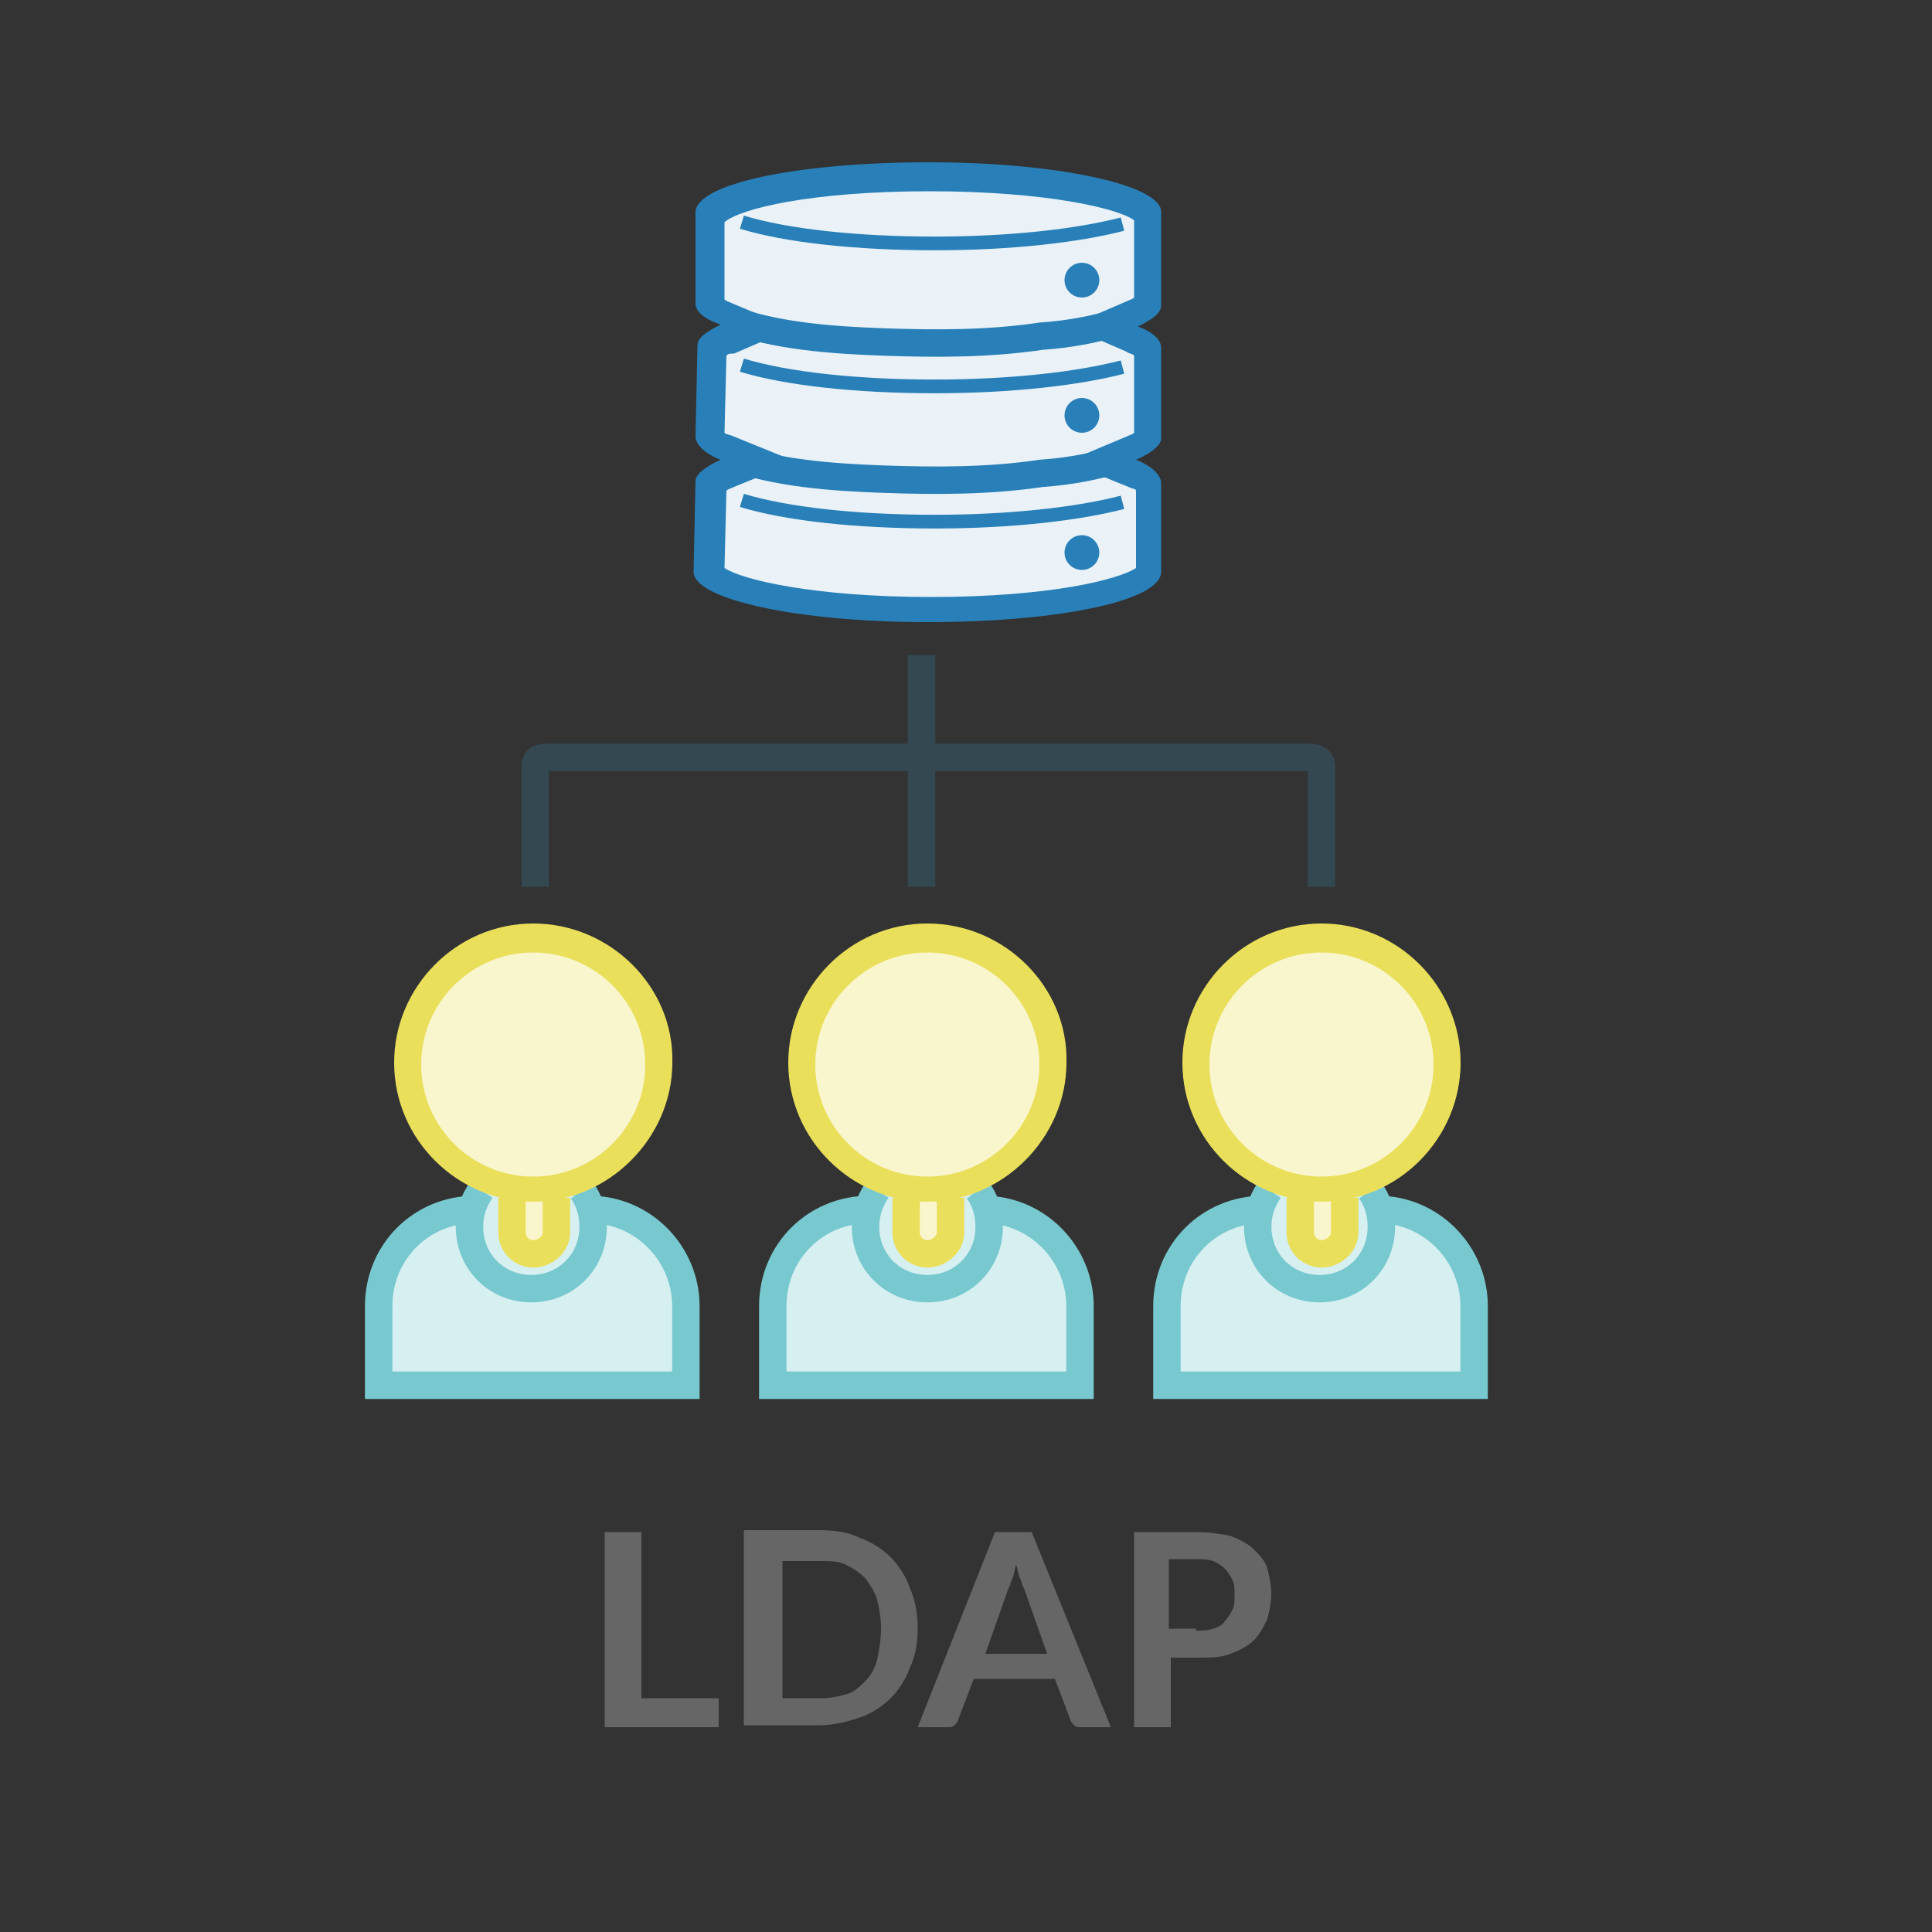 <?xml version="1.0" encoding="utf-8"?>
<!-- Generator: Adobe Illustrator 19.1.0, SVG Export Plug-In . SVG Version: 6.00 Build 0)  -->
<svg version="1.1" id="Layer_1" xmlns="http://www.w3.org/2000/svg" xmlns:xlink="http://www.w3.org/1999/xlink" x="0px" y="0px"
	 viewBox="-349 251 100 100" style="enable-background:new -349 251 100 100;" xml:space="preserve">
<rect x="-349" y="251" width="100" height="100" fill="#333333" stroke="none"/>
<style type="text/css">
	.st0{fill:#EAF2F8;}
	.st1{fill:#2980B9;}
	.st2{fill:#D6EFF1;stroke:#78C9CF;stroke-width:1.42;stroke-miterlimit:10;}
	.st3{fill:#F9F5CD;stroke:#EADF5A;stroke-width:1.42;stroke-miterlimit:10;}
	.st4{fill:#F9F5CD;}
	.st5{fill:#EADF5A;}
	.st6{fill:none;stroke:#2980B9;stroke-width:1.42;stroke-miterlimit:10;}
	.st7{fill:none;stroke:#2980B9;stroke-width:0.71;stroke-miterlimit:10;}
	.st8{fill:none;stroke:#334851;stroke-width:1.42;stroke-miterlimit:10;}
	.st9{fill:#666666;}
</style>
<g>
	<path class="st0" d="M-300.9,282.6c-7,0-11.1-1.2-11.4-1.9l0.1-4.6c0,0,0.1-0.2,0.9-0.5l1.6-0.6l-1.6-0.6c-0.9-0.4-0.9-0.6-0.9-0.6
		l0.1-4.6l0,0c0,0,0.1-0.2,0.8-0.5l1.5-0.6l-1.5-0.6c-0.7-0.3-0.9-0.6-0.9-0.6v-4.6c0.3-0.6,4.4-1.8,11.4-1.8s11.1,1.2,11.4,1.9v4.7
		l0,0c0,0-0.1,0.2-0.8,0.5l-1.4,0.4l1.5,0.6c0.7,0.3,0.8,0.5,0.8,0.5v4.7l0,0c0,0-0.1,0.2-0.9,0.5l-1.6,0.6l1.6,0.7
		c0.8,0.4,0.9,0.6,0.9,0.6v4.7C-289.8,281.4-293.9,282.6-300.9,282.6z"/>
	<path class="st1" d="M-300.9,260.9c6.1,0,9.8,0.9,10.6,1.5v4c-0.1,0.1-0.2,0.1-0.4,0.2l-3,1.3l3,1.3c0.1,0.1,0.3,0.1,0.4,0.2v4
		c-0.1,0.1-0.2,0.1-0.4,0.2l-3.1,1.3l3.2,1.3c0.2,0.1,0.4,0.1,0.4,0.2v4c-0.9,0.6-4.5,1.5-10.6,1.5c-6.1,0-9.8-0.9-10.7-1.5l0.1-4
		c0.1-0.1,0.2-0.1,0.4-0.2l3.2-1.3l-3.2-1.3c-0.2-0.1-0.4-0.1-0.5-0.2l0.1-4c0.1-0.1,0.2-0.1,0.4-0.1l3-1.3l-3.1-1.3
		c-0.2-0.1-0.3-0.1-0.4-0.2v-4C-310.7,261.8-307,260.9-300.9,260.9 M-300.9,259.4c-6.8,0-12.1,1.1-12.1,2.6v4.7
		c0,0.4,0.4,0.8,1.3,1.1c-0.8,0.4-1.2,0.7-1.2,1.1l-0.1,4.7c0,0.4,0.5,0.9,1.3,1.2c-0.9,0.4-1.3,0.8-1.3,1.1l-0.1,4.7
		c0,1.4,5.3,2.6,12.1,2.6s12.1-1.1,12.1-2.6V276c0-0.4-0.5-0.9-1.3-1.2c0.9-0.4,1.3-0.8,1.3-1.1V269c0-0.4-0.4-0.8-1.2-1.1
		c0.8-0.4,1.2-0.7,1.2-1.1V262C-288.8,260.6-294.2,259.4-300.9,259.4L-300.9,259.4z"/>
</g>
<path class="st2" d="M-277.7,313.6c2.8,0,5,2.3,5,5v4.1h-15.9v-4.1c0-2.8,2.2-5,5-5"/>
<path class="st2" d="M-278.1,312.6c0.4,0.5,0.6,1.2,0.6,1.9c0,1.8-1.4,3.2-3.2,3.2c-1.8,0-3.2-1.4-3.2-3.2c0-0.7,0.2-1.3,0.6-1.9"/>
<path class="st2" d="M-298.1,313.6c2.8,0,5,2.3,5,5v4.1H-309v-4.1c0-2.8,2.2-5,5-5"/>
<path class="st2" d="M-298.4,312.6c0.4,0.5,0.6,1.2,0.6,1.9c0,1.8-1.4,3.2-3.2,3.2s-3.2-1.4-3.2-3.2c0-0.7,0.2-1.3,0.6-1.9"/>
<path class="st2" d="M-318.5,313.6c2.8,0,5,2.3,5,5v4.1h-15.9v-4.1c0-2.8,2.2-5,5-5"/>
<path class="st2" d="M-318.9,312.6c0.4,0.5,0.6,1.2,0.6,1.9c0,1.8-1.4,3.2-3.2,3.2c-1.8,0-3.2-1.4-3.2-3.2c0-0.7,0.2-1.3,0.6-1.9"/>
<path class="st3" d="M-320.2,313v1.8c0,0.6-0.6,1.1-1.2,1.1l0,0c-0.6,0-1.1-0.5-1.1-1.1V313"/>
<g>
	<path class="st4" d="M-321.4,312.6c-3.6,0-6.5-2.9-6.5-6.5c0-3.6,2.9-6.5,6.5-6.5c3.6,0,6.5,2.9,6.5,6.5
		C-314.8,309.7-317.8,312.6-321.4,312.6z"/>
	<g>
		<path class="st5" d="M-321.4,300.3c3.2,0,5.8,2.6,5.8,5.8c0,3.2-2.6,5.8-5.8,5.8c-3.2,0-5.8-2.6-5.8-5.8
			C-327.2,302.9-324.6,300.3-321.4,300.3 M-321.4,298.8c-4,0-7.2,3.3-7.2,7.2c0,4,3.3,7.2,7.2,7.2s7.2-3.3,7.2-7.2
			C-314.1,302.1-317.4,298.8-321.4,298.8L-321.4,298.8z"/>
	</g>
</g>
<path class="st3" d="M-299.8,313v1.8c0,0.6-0.6,1.1-1.2,1.1l0,0c-0.6,0-1.1-0.5-1.1-1.1V313"/>
<g>
	<path class="st4" d="M-301,312.6c-3.6,0-6.5-2.9-6.5-6.5c0-3.6,2.9-6.5,6.5-6.5s6.5,2.9,6.5,6.5
		C-294.5,309.7-297.4,312.6-301,312.6z"/>
	<g>
		<path class="st5" d="M-301,300.3c3.2,0,5.8,2.6,5.8,5.8c0,3.2-2.6,5.8-5.8,5.8s-5.8-2.6-5.8-5.8
			C-306.8,302.9-304.2,300.3-301,300.3 M-301,298.8c-4,0-7.2,3.3-7.2,7.2c0,4,3.3,7.2,7.2,7.2s7.2-3.3,7.2-7.2
			C-293.7,302.1-297,298.8-301,298.8L-301,298.8z"/>
	</g>
</g>
<path class="st3" d="M-279.4,313v1.8c0,0.6-0.6,1.1-1.2,1.1l0,0c-0.6,0-1.1-0.5-1.1-1.1V313"/>
<g>
	<path class="st4" d="M-280.6,312.6c-3.6,0-6.5-2.9-6.5-6.5c0-3.6,2.9-6.5,6.5-6.5c3.6,0,6.5,2.9,6.5,6.5
		C-274.1,309.7-277,312.6-280.6,312.6z"/>
	<g>
		<path class="st5" d="M-280.6,300.3c3.2,0,5.8,2.6,5.8,5.8c0,3.2-2.6,5.8-5.8,5.8c-3.2,0-5.8-2.6-5.8-5.8
			C-286.4,302.9-283.8,300.3-280.6,300.3 M-280.6,298.8c-4,0-7.2,3.3-7.2,7.2c0,4,3.3,7.2,7.2,7.2c4,0,7.2-3.3,7.2-7.2
			C-273.4,302.1-276.6,298.8-280.6,298.8L-280.6,298.8z"/>
	</g>
</g>
<path class="st6" d="M-311.3,274.6c2.5,0.9,5.3,1.1,8,1.2c2.8,0.1,5.5,0.1,8.2-0.3c1.5-0.1,3.1-0.4,4.5-0.9"/>
<path class="st6" d="M-311.3,267.5c2.5,0.9,5.3,1.1,8,1.2c2.8,0.1,5.5,0.1,8.2-0.3c1.5-0.1,3.1-0.4,4.5-0.9"/>
<path class="st7" d="M-290.9,277c-2.3,0.6-5.8,1-9.7,1c-4.1,0-7.7-0.4-10-1.1"/>
<path class="st7" d="M-290.9,270c-2.3,0.6-5.8,1-9.7,1c-4.1,0-7.7-0.4-10-1.1"/>
<path class="st7" d="M-290.9,262.6c-2.3,0.6-5.8,1-9.7,1c-4.1,0-7.7-0.4-10-1.1"/>
<circle class="st1" cx="-293" cy="265.5" r="0.9"/>
<circle class="st1" cx="-293" cy="272.5" r="0.9"/>
<circle class="st1" cx="-293" cy="279.6" r="0.9"/>
<path class="st8" d="M-280.6,296.9v-6.2c0-0.4-0.3-0.5-0.6-0.5h-39.5c-0.4,0-0.6,0.1-0.6,0.5v6.2"/>
<line class="st8" x1="-301.3" y1="296.9" x2="-301.3" y2="284.9"/>
<g>
	<path class="st9" d="M-311.8,338.8v1.6h-5.9v-10.1h1.9v8.6H-311.8z"/>
	<path class="st9" d="M-301.5,335.3c0,0.7-0.1,1.4-0.4,2c-0.2,0.6-0.6,1.2-1,1.6c-0.4,0.4-1,0.8-1.6,1s-1.3,0.4-2.1,0.4h-3.9v-10.1
		h3.9c0.8,0,1.5,0.1,2.1,0.4c0.6,0.2,1.2,0.6,1.6,1c0.4,0.4,0.8,1,1,1.6C-301.6,333.9-301.5,334.6-301.5,335.3z M-303.4,335.3
		c0-0.6-0.1-1.1-0.2-1.5c-0.1-0.4-0.4-0.8-0.6-1.1c-0.3-0.3-0.6-0.5-1-0.7c-0.4-0.2-0.8-0.2-1.3-0.2h-2v7.1h2c0.5,0,0.9-0.1,1.3-0.2
		s0.7-0.4,1-0.7c0.3-0.3,0.5-0.7,0.6-1.1C-303.5,336.4-303.4,335.9-303.4,335.3z"/>
	<path class="st9" d="M-291.5,340.4h-1.5c-0.2,0-0.3,0-0.4-0.1c-0.1-0.1-0.2-0.2-0.2-0.3l-0.8-2.1h-4.2l-0.8,2.1
		c0,0.1-0.1,0.2-0.2,0.3s-0.2,0.1-0.4,0.1h-1.5l4-10.1h1.9L-291.5,340.4z M-294.8,336.6l-1.2-3.4c-0.1-0.1-0.1-0.3-0.2-0.5
		c-0.1-0.2-0.1-0.4-0.2-0.7c-0.1,0.2-0.1,0.5-0.2,0.7c-0.1,0.2-0.1,0.4-0.2,0.5l-1.2,3.4H-294.8z"/>
	<path class="st9" d="M-287.1,330.3c0.7,0,1.3,0.1,1.8,0.2c0.5,0.2,0.9,0.4,1.2,0.7c0.3,0.3,0.6,0.6,0.7,1s0.2,0.8,0.2,1.3
		c0,0.5-0.1,0.9-0.2,1.3c-0.2,0.4-0.4,0.8-0.7,1.1c-0.3,0.3-0.7,0.5-1.2,0.7c-0.5,0.2-1.1,0.2-1.7,0.2h-1.4v3.6h-1.9v-10.1H-287.1z
		 M-287.1,335.4c0.3,0,0.6,0,0.9-0.1c0.3-0.1,0.5-0.2,0.6-0.4c0.2-0.2,0.3-0.4,0.4-0.6c0.1-0.2,0.1-0.5,0.1-0.8c0-0.3,0-0.5-0.1-0.7
		s-0.2-0.4-0.4-0.6c-0.2-0.2-0.4-0.3-0.6-0.4c-0.3-0.1-0.6-0.1-0.9-0.1h-1.4v3.6H-287.1z"/>
</g>
</svg>
